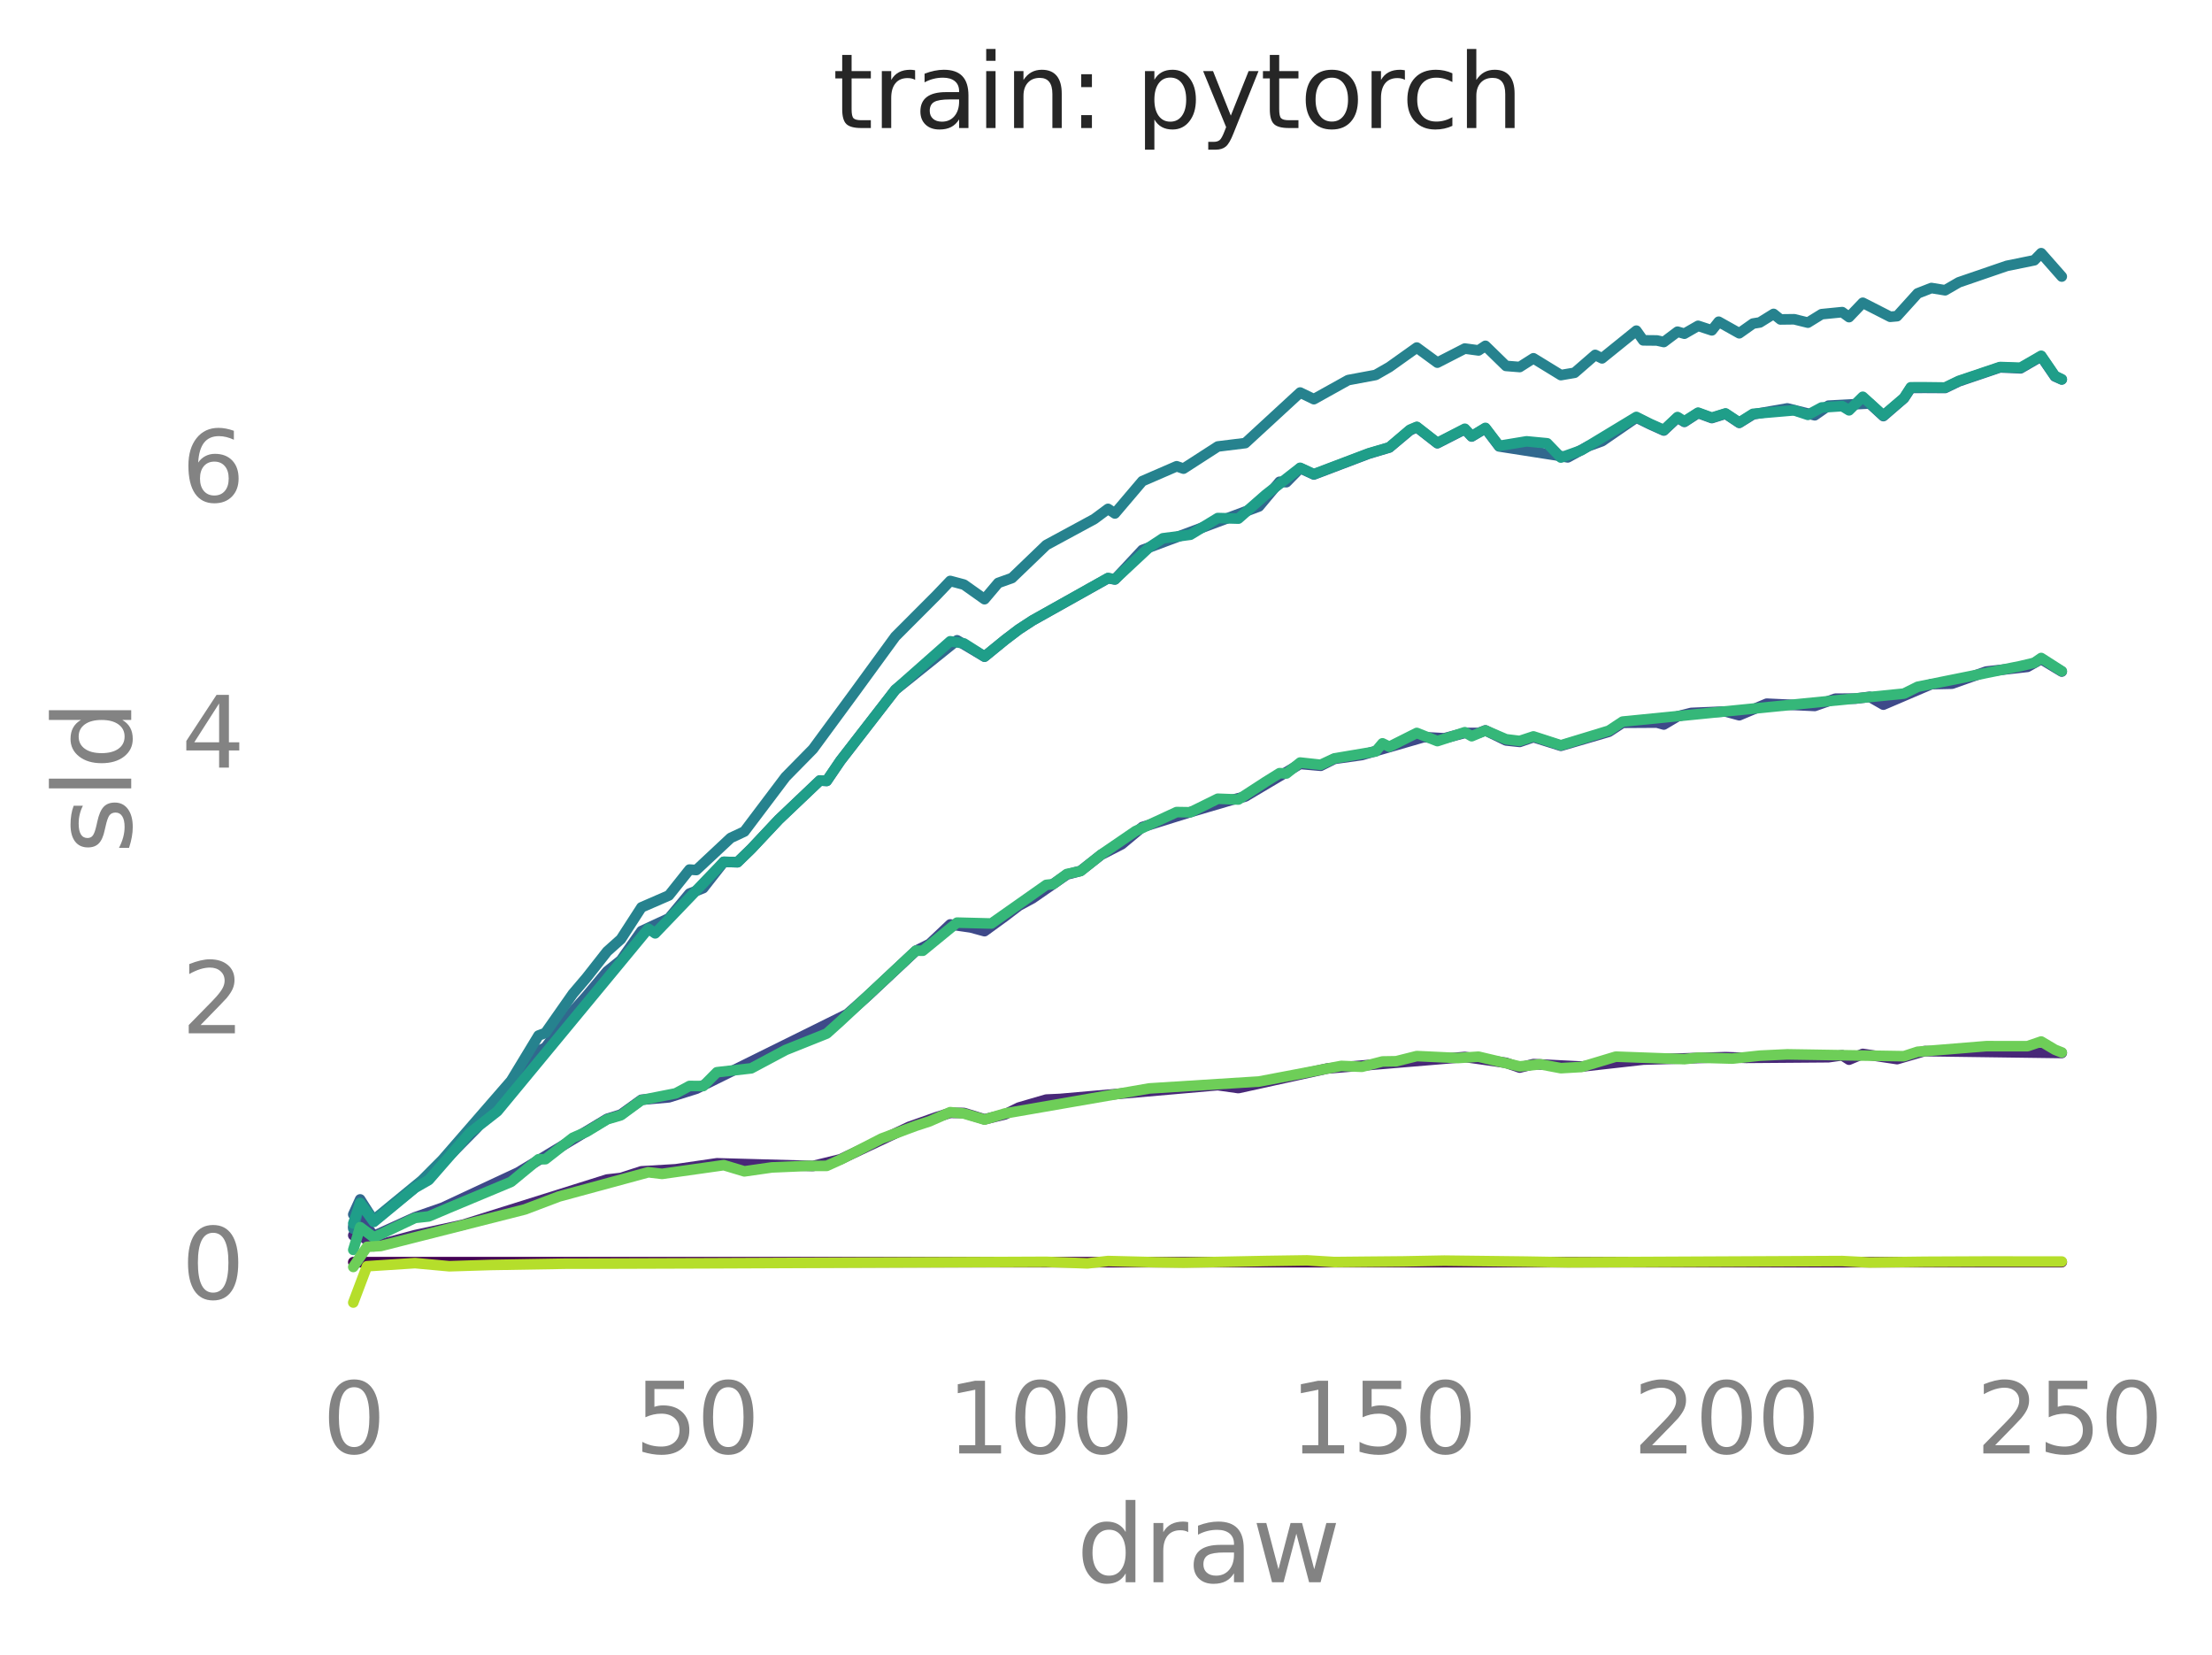 <?xml version="1.0" encoding="utf-8" standalone="no"?>
<!DOCTYPE svg PUBLIC "-//W3C//DTD SVG 1.1//EN"
  "http://www.w3.org/Graphics/SVG/1.1/DTD/svg11.dtd">
<svg xmlns:xlink="http://www.w3.org/1999/xlink" width="313.529pt" height="234.534pt" viewBox="0 0 313.529 234.534" xmlns="http://www.w3.org/2000/svg" version="1.1">
 <defs>
  <style type="text/css">*{stroke-linejoin: round; stroke-linecap: butt}</style>
 </defs>
 <g id="figure_1">
  <g id="patch_1">
   <path d="M 0 234.534 
L 313.529 234.534 
L 313.529 0 
L 0 0 
L 0 234.534 
z
" style="fill: none"/>
  </g>
  <g id="axes_1">
   <g id="patch_2">
    <path d="M 37.966 192.01 
L 304.342 192.01 
L 304.342 28.443 
L 37.966 28.443 
L 37.966 192.01 
z
" style="fill: none"/>
   </g>
   <g id="matplotlib.axis_1">
    <g id="xtick_1">
     <g id="text_1">
      <!-- 0 -->
      <g style="fill: #838383" transform="translate(45.699 205.958) scale(0.138 -0.138)">
       <defs>
        <path id="DejaVuSans-30" d="M 2034 4250 
Q 1547 4250 1301 3770 
Q 1056 3291 1056 2328 
Q 1056 1369 1301 889 
Q 1547 409 2034 409 
Q 2525 409 2770 889 
Q 3016 1369 3016 2328 
Q 3016 3291 2770 3770 
Q 2525 4250 2034 4250 
z
M 2034 4750 
Q 2819 4750 3233 4129 
Q 3647 3509 3647 2328 
Q 3647 1150 3233 529 
Q 2819 -91 2034 -91 
Q 1250 -91 836 529 
Q 422 1150 422 2328 
Q 422 3509 836 4129 
Q 1250 4750 2034 4750 
z
" transform="scale(0.016)"/>
       </defs>
       <use xlink:href="#DejaVuSans-30"/>
      </g>
     </g>
    </g>
    <g id="xtick_2">
     <g id="text_2">
      <!-- 50 -->
      <g style="fill: #838383" transform="translate(89.952 205.958) scale(0.138 -0.138)">
       <defs>
        <path id="DejaVuSans-35" d="M 691 4666 
L 3169 4666 
L 3169 4134 
L 1269 4134 
L 1269 2991 
Q 1406 3038 1543 3061 
Q 1681 3084 1819 3084 
Q 2600 3084 3056 2656 
Q 3513 2228 3513 1497 
Q 3513 744 3044 326 
Q 2575 -91 1722 -91 
Q 1428 -91 1123 -41 
Q 819 9 494 109 
L 494 744 
Q 775 591 1075 516 
Q 1375 441 1709 441 
Q 2250 441 2565 725 
Q 2881 1009 2881 1497 
Q 2881 1984 2565 2268 
Q 2250 2553 1709 2553 
Q 1456 2553 1204 2497 
Q 953 2441 691 2322 
L 691 4666 
z
" transform="scale(0.016)"/>
       </defs>
       <use xlink:href="#DejaVuSans-35"/>
       <use xlink:href="#DejaVuSans-30" x="63.623"/>
      </g>
     </g>
    </g>
    <g id="xtick_3">
     <g id="text_3">
      <!-- 100 -->
      <g style="fill: #838383" transform="translate(134.204 205.958) scale(0.138 -0.138)">
       <defs>
        <path id="DejaVuSans-31" d="M 794 531 
L 1825 531 
L 1825 4091 
L 703 3866 
L 703 4441 
L 1819 4666 
L 2450 4666 
L 2450 531 
L 3481 531 
L 3481 0 
L 794 0 
L 794 531 
z
" transform="scale(0.016)"/>
       </defs>
       <use xlink:href="#DejaVuSans-31"/>
       <use xlink:href="#DejaVuSans-30" x="63.623"/>
       <use xlink:href="#DejaVuSans-30" x="127.246"/>
      </g>
     </g>
    </g>
    <g id="xtick_4">
     <g id="text_4">
      <!-- 150 -->
      <g style="fill: #838383" transform="translate(182.831 205.958) scale(0.138 -0.138)">
       <use xlink:href="#DejaVuSans-31"/>
       <use xlink:href="#DejaVuSans-35" x="63.623"/>
       <use xlink:href="#DejaVuSans-30" x="127.246"/>
      </g>
     </g>
    </g>
    <g id="xtick_5">
     <g id="text_5">
      <!-- 200 -->
      <g style="fill: #838383" transform="translate(231.457 205.958) scale(0.138 -0.138)">
       <defs>
        <path id="DejaVuSans-32" d="M 1228 531 
L 3431 531 
L 3431 0 
L 469 0 
L 469 531 
Q 828 903 1448 1529 
Q 2069 2156 2228 2338 
Q 2531 2678 2651 2914 
Q 2772 3150 2772 3378 
Q 2772 3750 2511 3984 
Q 2250 4219 1831 4219 
Q 1534 4219 1204 4116 
Q 875 4013 500 3803 
L 500 4441 
Q 881 4594 1212 4672 
Q 1544 4750 1819 4750 
Q 2544 4750 2975 4387 
Q 3406 4025 3406 3419 
Q 3406 3131 3298 2873 
Q 3191 2616 2906 2266 
Q 2828 2175 2409 1742 
Q 1991 1309 1228 531 
z
" transform="scale(0.016)"/>
       </defs>
       <use xlink:href="#DejaVuSans-32"/>
       <use xlink:href="#DejaVuSans-30" x="63.623"/>
       <use xlink:href="#DejaVuSans-30" x="127.246"/>
      </g>
     </g>
    </g>
    <g id="xtick_6">
     <g id="text_6">
      <!-- 250 -->
      <g style="fill: #838383" transform="translate(280.084 205.958) scale(0.138 -0.138)">
       <use xlink:href="#DejaVuSans-32"/>
       <use xlink:href="#DejaVuSans-35" x="63.623"/>
       <use xlink:href="#DejaVuSans-30" x="127.246"/>
      </g>
     </g>
    </g>
    <g id="text_7">
     <!-- draw -->
     <g style="fill: #838383" transform="translate(152.579 224.215) scale(0.15 -0.15)">
      <defs>
       <path id="DejaVuSans-64" d="M 2906 2969 
L 2906 4863 
L 3481 4863 
L 3481 0 
L 2906 0 
L 2906 525 
Q 2725 213 2448 61 
Q 2172 -91 1784 -91 
Q 1150 -91 751 415 
Q 353 922 353 1747 
Q 353 2572 751 3078 
Q 1150 3584 1784 3584 
Q 2172 3584 2448 3432 
Q 2725 3281 2906 2969 
z
M 947 1747 
Q 947 1113 1208 752 
Q 1469 391 1925 391 
Q 2381 391 2643 752 
Q 2906 1113 2906 1747 
Q 2906 2381 2643 2742 
Q 2381 3103 1925 3103 
Q 1469 3103 1208 2742 
Q 947 2381 947 1747 
z
" transform="scale(0.016)"/>
       <path id="DejaVuSans-72" d="M 2631 2963 
Q 2534 3019 2420 3045 
Q 2306 3072 2169 3072 
Q 1681 3072 1420 2755 
Q 1159 2438 1159 1844 
L 1159 0 
L 581 0 
L 581 3500 
L 1159 3500 
L 1159 2956 
Q 1341 3275 1631 3429 
Q 1922 3584 2338 3584 
Q 2397 3584 2469 3576 
Q 2541 3569 2628 3553 
L 2631 2963 
z
" transform="scale(0.016)"/>
       <path id="DejaVuSans-61" d="M 2194 1759 
Q 1497 1759 1228 1600 
Q 959 1441 959 1056 
Q 959 750 1161 570 
Q 1363 391 1709 391 
Q 2188 391 2477 730 
Q 2766 1069 2766 1631 
L 2766 1759 
L 2194 1759 
z
M 3341 1997 
L 3341 0 
L 2766 0 
L 2766 531 
Q 2569 213 2275 61 
Q 1981 -91 1556 -91 
Q 1019 -91 701 211 
Q 384 513 384 1019 
Q 384 1609 779 1909 
Q 1175 2209 1959 2209 
L 2766 2209 
L 2766 2266 
Q 2766 2663 2505 2880 
Q 2244 3097 1772 3097 
Q 1472 3097 1187 3025 
Q 903 2953 641 2809 
L 641 3341 
Q 956 3463 1253 3523 
Q 1550 3584 1831 3584 
Q 2591 3584 2966 3190 
Q 3341 2797 3341 1997 
z
" transform="scale(0.016)"/>
       <path id="DejaVuSans-77" d="M 269 3500 
L 844 3500 
L 1563 769 
L 2278 3500 
L 2956 3500 
L 3675 769 
L 4391 3500 
L 4966 3500 
L 4050 0 
L 3372 0 
L 2619 2869 
L 1863 0 
L 1184 0 
L 269 3500 
z
" transform="scale(0.016)"/>
      </defs>
      <use xlink:href="#DejaVuSans-64"/>
      <use xlink:href="#DejaVuSans-72" x="63.477"/>
      <use xlink:href="#DejaVuSans-61" x="104.59"/>
      <use xlink:href="#DejaVuSans-77" x="165.869"/>
     </g>
    </g>
   </g>
   <g id="matplotlib.axis_2">
    <g id="ytick_1">
     <g id="text_8">
      <!-- 0 -->
      <g style="fill: #838383" transform="translate(25.717 184.076) scale(0.138 -0.138)">
       <use xlink:href="#DejaVuSans-30"/>
      </g>
     </g>
    </g>
    <g id="ytick_2">
     <g id="text_9">
      <!-- 2 -->
      <g style="fill: #838383" transform="translate(25.717 146.424) scale(0.138 -0.138)">
       <use xlink:href="#DejaVuSans-32"/>
      </g>
     </g>
    </g>
    <g id="ytick_3">
     <g id="text_10">
      <!-- 4 -->
      <g style="fill: #838383" transform="translate(25.717 108.771) scale(0.138 -0.138)">
       <defs>
        <path id="DejaVuSans-34" d="M 2419 4116 
L 825 1625 
L 2419 1625 
L 2419 4116 
z
M 2253 4666 
L 3047 4666 
L 3047 1625 
L 3713 1625 
L 3713 1100 
L 3047 1100 
L 3047 0 
L 2419 0 
L 2419 1100 
L 313 1100 
L 313 1709 
L 2253 4666 
z
" transform="scale(0.016)"/>
       </defs>
       <use xlink:href="#DejaVuSans-34"/>
      </g>
     </g>
    </g>
    <g id="ytick_4">
     <g id="text_11">
      <!-- 6 -->
      <g style="fill: #838383" transform="translate(25.717 71.118) scale(0.138 -0.138)">
       <defs>
        <path id="DejaVuSans-36" d="M 2113 2584 
Q 1688 2584 1439 2293 
Q 1191 2003 1191 1497 
Q 1191 994 1439 701 
Q 1688 409 2113 409 
Q 2538 409 2786 701 
Q 3034 994 3034 1497 
Q 3034 2003 2786 2293 
Q 2538 2584 2113 2584 
z
M 3366 4563 
L 3366 3988 
Q 3128 4100 2886 4159 
Q 2644 4219 2406 4219 
Q 1781 4219 1451 3797 
Q 1122 3375 1075 2522 
Q 1259 2794 1537 2939 
Q 1816 3084 2150 3084 
Q 2853 3084 3261 2657 
Q 3669 2231 3669 1497 
Q 3669 778 3244 343 
Q 2819 -91 2113 -91 
Q 1303 -91 875 529 
Q 447 1150 447 2328 
Q 447 3434 972 4092 
Q 1497 4750 2381 4750 
Q 2619 4750 2861 4703 
Q 3103 4656 3366 4563 
z
" transform="scale(0.016)"/>
       </defs>
       <use xlink:href="#DejaVuSans-36"/>
      </g>
     </g>
    </g>
    <g id="text_12">
     <!-- sld -->
     <g style="fill: #838383" transform="translate(18.598 120.978) rotate(-90) scale(0.15 -0.15)">
      <defs>
       <path id="DejaVuSans-73" d="M 2834 3397 
L 2834 2853 
Q 2591 2978 2328 3040 
Q 2066 3103 1784 3103 
Q 1356 3103 1142 2972 
Q 928 2841 928 2578 
Q 928 2378 1081 2264 
Q 1234 2150 1697 2047 
L 1894 2003 
Q 2506 1872 2764 1633 
Q 3022 1394 3022 966 
Q 3022 478 2636 193 
Q 2250 -91 1575 -91 
Q 1294 -91 989 -36 
Q 684 19 347 128 
L 347 722 
Q 666 556 975 473 
Q 1284 391 1588 391 
Q 1994 391 2212 530 
Q 2431 669 2431 922 
Q 2431 1156 2273 1281 
Q 2116 1406 1581 1522 
L 1381 1569 
Q 847 1681 609 1914 
Q 372 2147 372 2553 
Q 372 3047 722 3315 
Q 1072 3584 1716 3584 
Q 2034 3584 2315 3537 
Q 2597 3491 2834 3397 
z
" transform="scale(0.016)"/>
       <path id="DejaVuSans-6c" d="M 603 4863 
L 1178 4863 
L 1178 0 
L 603 0 
L 603 4863 
z
" transform="scale(0.016)"/>
      </defs>
      <use xlink:href="#DejaVuSans-73"/>
      <use xlink:href="#DejaVuSans-6c" x="52.1"/>
      <use xlink:href="#DejaVuSans-64" x="79.883"/>
     </g>
    </g>
   </g>
   <g id="line2d_1">
    <path d="M 50.074 178.853 
L 292.234 178.853 
L 292.234 178.853 
" clip-path="url(#pd9c3284f98)" style="fill: none; stroke: #440154; stroke-width: 1.5; stroke-linecap: round"/>
   </g>
   <g id="line2d_2">
    <path d="M 50.074 175.055 
L 51.046 174.886 
L 52.991 176.599 
L 58.826 175.028 
L 65.634 173.555 
L 86.057 167.143 
L 88.002 166.925 
L 90.92 165.983 
L 95.783 165.695 
L 101.618 164.845 
L 115.233 165.223 
L 119.123 164.277 
L 128.849 159.681 
L 132.739 158.309 
L 134.684 157.696 
L 136.629 157.713 
L 139.546 158.611 
L 142.464 157.904 
L 144.409 156.947 
L 148.299 155.815 
L 150.244 155.727 
L 172.612 153.769 
L 175.53 154.183 
L 188.173 151.402 
L 207.624 149.778 
L 209.569 150.046 
L 213.459 150.606 
L 215.404 151.28 
L 217.349 150.789 
L 224.157 151.134 
L 232.909 150.152 
L 244.58 149.802 
L 247.497 149.9 
L 259.168 149.81 
L 261.113 149.541 
L 262.085 150.159 
L 264.03 149.345 
L 268.893 150.078 
L 272.783 148.946 
L 292.234 149.211 
L 292.234 149.211 
" clip-path="url(#pd9c3284f98)" style="fill: none; stroke: #482878; stroke-width: 1.5; stroke-linecap: round"/>
   </g>
   <g id="line2d_3">
    <path d="M 50.074 173.815 
L 51.046 172.659 
L 52.991 175.144 
L 58.826 172.494 
L 62.717 171.14 
L 73.414 166.156 
L 86.057 158.543 
L 88.002 157.938 
L 90.92 155.838 
L 94.81 155.494 
L 98.7 154.278 
L 120.096 143.696 
L 123.013 141.108 
L 129.821 134.73 
L 131.766 133.756 
L 134.684 130.998 
L 137.601 131.419 
L 139.546 131.948 
L 142.464 129.831 
L 144.409 128.343 
L 146.354 127.292 
L 151.217 123.925 
L 153.162 123.411 
L 156.079 121.126 
L 158.997 119.633 
L 161.915 117.194 
L 168.722 115.073 
L 174.558 113.359 
L 176.503 112.871 
L 184.283 108.253 
L 187.2 108.511 
L 189.145 107.536 
L 193.036 106.988 
L 201.788 104.456 
L 204.706 104.616 
L 207.624 103.86 
L 209.569 103.865 
L 210.541 103.5 
L 213.459 104.921 
L 215.404 105.128 
L 217.349 104.461 
L 221.239 105.681 
L 228.047 103.692 
L 229.992 102.421 
L 234.854 102.392 
L 235.827 102.665 
L 237.772 101.513 
L 239.717 101.026 
L 244.58 100.822 
L 246.525 101.352 
L 250.415 99.717 
L 257.223 100.033 
L 260.14 99.008 
L 263.058 98.992 
L 265.003 98.738 
L 266.948 99.852 
L 273.756 96.943 
L 276.673 96.88 
L 281.536 95.161 
L 287.371 94.494 
L 289.316 93.401 
L 292.234 95.159 
L 292.234 95.159 
" clip-path="url(#pd9c3284f98)" style="fill: none; stroke: #3e4989; stroke-width: 1.5; stroke-linecap: round"/>
   </g>
   <g id="line2d_4">
    <path d="M 50.074 172.095 
L 51.046 169.961 
L 52.991 173.014 
L 58.826 168.286 
L 61.744 165.746 
L 67.579 159.841 
L 76.332 148.902 
L 77.304 148.443 
L 81.195 143.299 
L 83.14 141.125 
L 86.057 137.641 
L 88.002 136.075 
L 90.92 131.939 
L 94.81 130.129 
L 97.728 126.625 
L 99.673 125.852 
L 102.59 122.13 
L 104.535 122.178 
L 106.48 120.285 
L 110.371 116.14 
L 116.206 110.601 
L 117.178 110.665 
L 119.123 107.809 
L 126.904 97.755 
L 135.656 90.734 
L 139.546 93.057 
L 142.464 90.667 
L 144.409 89.192 
L 146.354 87.926 
L 157.052 81.938 
L 158.025 82.109 
L 161.915 77.934 
L 178.448 71.762 
L 181.365 68.272 
L 182.338 68.325 
L 184.283 66.342 
L 186.228 67.239 
L 194.008 64.286 
L 196.926 63.417 
L 199.843 60.98 
L 200.816 60.535 
L 203.733 62.811 
L 207.624 60.83 
L 208.596 61.856 
L 210.541 60.695 
L 212.486 63.257 
L 220.266 64.471 
L 222.212 64.812 
L 225.129 63.223 
L 227.074 62.516 
L 231.937 59.171 
L 233.882 60.129 
L 235.827 61.005 
L 237.772 59.183 
L 238.745 59.787 
L 240.69 58.526 
L 242.635 59.242 
L 244.58 58.629 
L 246.525 59.926 
L 248.47 58.722 
L 253.332 57.873 
L 257.223 58.844 
L 259.168 57.484 
L 265.003 57.173 
L 266.948 58.962 
L 269.866 56.442 
L 270.838 54.971 
L 272.783 54.96 
L 275.701 54.977 
L 277.646 54.039 
L 283.481 52.063 
L 286.399 52.193 
L 289.316 50.5 
L 291.261 53.342 
L 292.234 53.768 
L 292.234 53.768 
" clip-path="url(#pd9c3284f98)" style="fill: none; stroke: #31688e; stroke-width: 1.5; stroke-linecap: round"/>
   </g>
   <g id="line2d_5">
    <path d="M 50.074 174.106 
L 51.046 170.466 
L 52.991 172.851 
L 59.799 167.267 
L 62.717 164.336 
L 72.442 153.152 
L 76.332 146.74 
L 77.304 146.374 
L 81.195 140.823 
L 83.14 138.536 
L 86.057 134.825 
L 88.002 133.085 
L 90.92 128.575 
L 94.81 126.884 
L 97.728 123.223 
L 98.7 123.286 
L 103.563 118.739 
L 105.508 117.83 
L 111.343 110.098 
L 115.233 106.14 
L 121.068 98.204 
L 126.904 90.204 
L 132.739 84.359 
L 134.684 82.323 
L 136.629 82.84 
L 139.546 84.907 
L 141.491 82.605 
L 143.437 81.909 
L 148.299 77.235 
L 155.107 73.55 
L 157.052 72.11 
L 158.025 72.759 
L 161.915 68.18 
L 166.777 66.072 
L 167.75 66.406 
L 172.612 63.268 
L 176.503 62.788 
L 184.283 55.625 
L 186.228 56.564 
L 191.091 53.86 
L 194.981 53.133 
L 196.926 52.018 
L 200.816 49.25 
L 203.733 51.387 
L 207.624 49.392 
L 209.569 49.656 
L 210.541 49.007 
L 213.459 51.851 
L 215.404 52.007 
L 217.349 50.771 
L 221.239 53.154 
L 223.184 52.822 
L 226.102 50.291 
L 227.074 50.781 
L 231.937 46.857 
L 232.909 48.228 
L 234.854 48.247 
L 235.827 48.464 
L 237.772 47.004 
L 238.745 47.285 
L 240.69 46.171 
L 242.635 46.811 
L 243.607 45.59 
L 246.525 47.225 
L 248.47 45.851 
L 249.442 45.691 
L 251.387 44.484 
L 252.36 45.265 
L 254.305 45.241 
L 256.25 45.719 
L 258.195 44.52 
L 261.113 44.23 
L 262.085 44.938 
L 264.03 42.904 
L 267.92 44.889 
L 268.893 44.802 
L 271.811 41.574 
L 273.756 40.814 
L 275.701 41.131 
L 277.646 40.007 
L 284.453 37.672 
L 288.344 36.88 
L 289.316 35.877 
L 292.234 39.187 
L 292.234 39.187 
" clip-path="url(#pd9c3284f98)" style="fill: none; stroke: #26828e; stroke-width: 1.5; stroke-linecap: round"/>
   </g>
   <g id="line2d_6">
    <path d="M 50.074 173.365 
L 51.046 170.476 
L 52.991 173.146 
L 58.826 168.323 
L 60.771 167.211 
L 66.607 160.516 
L 70.497 157.471 
L 91.892 131.594 
L 92.865 132.259 
L 102.59 122.122 
L 104.535 122.178 
L 106.48 120.291 
L 110.371 116.149 
L 116.206 110.597 
L 117.178 110.647 
L 119.123 107.778 
L 126.904 97.749 
L 134.684 90.873 
L 136.629 91.176 
L 139.546 93.029 
L 142.464 90.664 
L 144.409 89.182 
L 146.354 87.911 
L 157.052 81.911 
L 158.025 82.095 
L 162.887 77.559 
L 164.832 76.279 
L 168.722 75.774 
L 172.612 73.41 
L 175.53 73.489 
L 179.42 70.087 
L 184.283 66.292 
L 186.228 67.188 
L 194.008 64.243 
L 196.926 63.387 
L 199.843 60.895 
L 200.816 60.487 
L 203.733 62.763 
L 207.624 60.758 
L 208.596 61.813 
L 210.541 60.634 
L 212.486 63.184 
L 216.376 62.54 
L 219.294 62.818 
L 221.239 64.835 
L 224.157 63.794 
L 231.937 59.084 
L 233.882 60.062 
L 235.827 60.93 
L 237.772 59.101 
L 238.745 59.713 
L 240.69 58.478 
L 242.635 59.184 
L 244.58 58.586 
L 246.525 59.876 
L 248.47 58.643 
L 254.305 58.143 
L 256.25 58.787 
L 258.195 57.742 
L 261.113 57.549 
L 262.085 58.144 
L 264.03 56.225 
L 266.948 58.882 
L 269.866 56.392 
L 270.838 54.883 
L 272.783 54.878 
L 275.701 54.912 
L 277.646 53.973 
L 283.481 52.007 
L 286.399 52.104 
L 289.316 50.417 
L 291.261 53.258 
L 292.234 53.755 
L 292.234 53.755 
" clip-path="url(#pd9c3284f98)" style="fill: none; stroke: #1f9e89; stroke-width: 1.5; stroke-linecap: round"/>
   </g>
   <g id="line2d_7">
    <path d="M 50.074 177.109 
L 51.046 173.892 
L 52.991 175.349 
L 58.826 172.581 
L 60.771 172.371 
L 63.689 171.129 
L 72.442 167.473 
L 76.332 164.273 
L 77.304 164.262 
L 81.195 161.226 
L 83.14 160.379 
L 86.057 158.608 
L 88.002 158.036 
L 90.92 155.891 
L 95.783 154.932 
L 97.728 153.887 
L 99.673 153.899 
L 101.618 151.94 
L 106.48 151.387 
L 111.343 148.792 
L 117.178 146.457 
L 119.123 144.71 
L 129.821 134.706 
L 130.794 134.723 
L 135.656 130.74 
L 140.519 130.864 
L 148.299 125.391 
L 149.272 125.284 
L 151.217 123.851 
L 153.162 123.431 
L 156.079 121.098 
L 160.942 117.773 
L 166.777 115.074 
L 168.722 115.104 
L 172.612 113.184 
L 175.53 113.294 
L 179.42 110.768 
L 181.365 109.56 
L 182.338 109.606 
L 184.283 108.058 
L 187.2 108.374 
L 189.145 107.469 
L 194.981 106.489 
L 195.953 105.336 
L 196.926 105.818 
L 200.816 103.862 
L 203.733 105.016 
L 207.624 103.758 
L 208.596 104.323 
L 210.541 103.51 
L 213.459 104.757 
L 215.404 104.995 
L 217.349 104.353 
L 221.239 105.615 
L 228.047 103.54 
L 229.992 102.253 
L 269.866 98.287 
L 271.811 97.319 
L 286.399 94.382 
L 288.344 93.92 
L 289.316 93.241 
L 292.234 95.111 
L 292.234 95.111 
" clip-path="url(#pd9c3284f98)" style="fill: none; stroke: #35b779; stroke-width: 1.5; stroke-linecap: round"/>
   </g>
   <g id="line2d_8">
    <path d="M 50.074 179.531 
L 52.019 176.681 
L 53.964 176.563 
L 74.387 171.383 
L 79.25 169.543 
L 91.892 166.113 
L 93.837 166.343 
L 102.59 165.106 
L 105.508 165.985 
L 109.398 165.428 
L 114.261 165.218 
L 117.178 165.209 
L 119.123 164.332 
L 124.958 161.335 
L 129.821 159.529 
L 131.766 158.892 
L 134.684 157.597 
L 136.629 157.794 
L 139.546 158.653 
L 142.464 157.779 
L 162.887 154.236 
L 178.448 153.256 
L 190.118 151.044 
L 193.036 151.17 
L 195.953 150.414 
L 197.898 150.383 
L 200.816 149.651 
L 206.651 149.926 
L 209.569 149.737 
L 215.404 151.115 
L 218.321 150.812 
L 221.239 151.364 
L 224.157 151.196 
L 229.019 149.732 
L 238.745 150.086 
L 240.69 149.871 
L 245.552 150.008 
L 249.442 149.592 
L 253.332 149.406 
L 269.866 149.67 
L 271.811 149.036 
L 281.536 148.246 
L 287.371 148.25 
L 289.316 147.587 
L 291.261 148.746 
L 292.234 149.135 
L 292.234 149.135 
" clip-path="url(#pd9c3284f98)" style="fill: none; stroke: #6ece58; stroke-width: 1.5; stroke-linecap: round"/>
   </g>
   <g id="line2d_9">
    <path d="M 50.074 184.575 
L 52.019 179.428 
L 58.826 178.988 
L 63.689 179.431 
L 69.524 179.249 
L 80.222 179.067 
L 84.112 179.064 
L 99.673 179.015 
L 148.299 178.807 
L 154.134 179.027 
L 157.052 178.695 
L 163.86 178.865 
L 167.75 178.922 
L 179.42 178.689 
L 185.255 178.603 
L 189.145 178.839 
L 194.008 178.791 
L 198.871 178.748 
L 204.706 178.637 
L 216.376 178.776 
L 222.212 178.879 
L 261.113 178.696 
L 265.003 178.897 
L 272.783 178.799 
L 281.536 178.761 
L 292.234 178.768 
L 292.234 178.768 
" clip-path="url(#pd9c3284f98)" style="fill: none; stroke: #b5de2b; stroke-width: 1.5; stroke-linecap: round"/>
   </g>
   <g id="patch_3">
    <path d="M 37.966 192.01 
L 37.966 28.443 
" style="fill: none"/>
   </g>
   <g id="patch_4">
    <path d="M 304.342 192.01 
L 304.342 28.443 
" style="fill: none"/>
   </g>
   <g id="patch_5">
    <path d="M 37.966 192.01 
L 304.342 192.01 
" style="fill: none"/>
   </g>
   <g id="patch_6">
    <path d="M 37.966 28.443 
L 304.342 28.443 
" style="fill: none"/>
   </g>
  </g>
  <g id="text_13">
   <!-- train: pytorch -->
   <g style="fill: #262626" transform="translate(118.005 18.142) scale(0.144 -0.144)">
    <defs>
     <path id="DejaVuSans-74" d="M 1172 4494 
L 1172 3500 
L 2356 3500 
L 2356 3053 
L 1172 3053 
L 1172 1153 
Q 1172 725 1289 603 
Q 1406 481 1766 481 
L 2356 481 
L 2356 0 
L 1766 0 
Q 1100 0 847 248 
Q 594 497 594 1153 
L 594 3053 
L 172 3053 
L 172 3500 
L 594 3500 
L 594 4494 
L 1172 4494 
z
" transform="scale(0.016)"/>
     <path id="DejaVuSans-69" d="M 603 3500 
L 1178 3500 
L 1178 0 
L 603 0 
L 603 3500 
z
M 603 4863 
L 1178 4863 
L 1178 4134 
L 603 4134 
L 603 4863 
z
" transform="scale(0.016)"/>
     <path id="DejaVuSans-6e" d="M 3513 2113 
L 3513 0 
L 2938 0 
L 2938 2094 
Q 2938 2591 2744 2837 
Q 2550 3084 2163 3084 
Q 1697 3084 1428 2787 
Q 1159 2491 1159 1978 
L 1159 0 
L 581 0 
L 581 3500 
L 1159 3500 
L 1159 2956 
Q 1366 3272 1645 3428 
Q 1925 3584 2291 3584 
Q 2894 3584 3203 3211 
Q 3513 2838 3513 2113 
z
" transform="scale(0.016)"/>
     <path id="DejaVuSans-3a" d="M 750 794 
L 1409 794 
L 1409 0 
L 750 0 
L 750 794 
z
M 750 3309 
L 1409 3309 
L 1409 2516 
L 750 2516 
L 750 3309 
z
" transform="scale(0.016)"/>
     <path id="DejaVuSans-20" transform="scale(0.016)"/>
     <path id="DejaVuSans-70" d="M 1159 525 
L 1159 -1331 
L 581 -1331 
L 581 3500 
L 1159 3500 
L 1159 2969 
Q 1341 3281 1617 3432 
Q 1894 3584 2278 3584 
Q 2916 3584 3314 3078 
Q 3713 2572 3713 1747 
Q 3713 922 3314 415 
Q 2916 -91 2278 -91 
Q 1894 -91 1617 61 
Q 1341 213 1159 525 
z
M 3116 1747 
Q 3116 2381 2855 2742 
Q 2594 3103 2138 3103 
Q 1681 3103 1420 2742 
Q 1159 2381 1159 1747 
Q 1159 1113 1420 752 
Q 1681 391 2138 391 
Q 2594 391 2855 752 
Q 3116 1113 3116 1747 
z
" transform="scale(0.016)"/>
     <path id="DejaVuSans-79" d="M 2059 -325 
Q 1816 -950 1584 -1140 
Q 1353 -1331 966 -1331 
L 506 -1331 
L 506 -850 
L 844 -850 
Q 1081 -850 1212 -737 
Q 1344 -625 1503 -206 
L 1606 56 
L 191 3500 
L 800 3500 
L 1894 763 
L 2988 3500 
L 3597 3500 
L 2059 -325 
z
" transform="scale(0.016)"/>
     <path id="DejaVuSans-6f" d="M 1959 3097 
Q 1497 3097 1228 2736 
Q 959 2375 959 1747 
Q 959 1119 1226 758 
Q 1494 397 1959 397 
Q 2419 397 2687 759 
Q 2956 1122 2956 1747 
Q 2956 2369 2687 2733 
Q 2419 3097 1959 3097 
z
M 1959 3584 
Q 2709 3584 3137 3096 
Q 3566 2609 3566 1747 
Q 3566 888 3137 398 
Q 2709 -91 1959 -91 
Q 1206 -91 779 398 
Q 353 888 353 1747 
Q 353 2609 779 3096 
Q 1206 3584 1959 3584 
z
" transform="scale(0.016)"/>
     <path id="DejaVuSans-63" d="M 3122 3366 
L 3122 2828 
Q 2878 2963 2633 3030 
Q 2388 3097 2138 3097 
Q 1578 3097 1268 2742 
Q 959 2388 959 1747 
Q 959 1106 1268 751 
Q 1578 397 2138 397 
Q 2388 397 2633 464 
Q 2878 531 3122 666 
L 3122 134 
Q 2881 22 2623 -34 
Q 2366 -91 2075 -91 
Q 1284 -91 818 406 
Q 353 903 353 1747 
Q 353 2603 823 3093 
Q 1294 3584 2113 3584 
Q 2378 3584 2631 3529 
Q 2884 3475 3122 3366 
z
" transform="scale(0.016)"/>
     <path id="DejaVuSans-68" d="M 3513 2113 
L 3513 0 
L 2938 0 
L 2938 2094 
Q 2938 2591 2744 2837 
Q 2550 3084 2163 3084 
Q 1697 3084 1428 2787 
Q 1159 2491 1159 1978 
L 1159 0 
L 581 0 
L 581 4863 
L 1159 4863 
L 1159 2956 
Q 1366 3272 1645 3428 
Q 1925 3584 2291 3584 
Q 2894 3584 3203 3211 
Q 3513 2838 3513 2113 
z
" transform="scale(0.016)"/>
    </defs>
    <use xlink:href="#DejaVuSans-74"/>
    <use xlink:href="#DejaVuSans-72" x="39.209"/>
    <use xlink:href="#DejaVuSans-61" x="80.322"/>
    <use xlink:href="#DejaVuSans-69" x="141.602"/>
    <use xlink:href="#DejaVuSans-6e" x="169.385"/>
    <use xlink:href="#DejaVuSans-3a" x="232.764"/>
    <use xlink:href="#DejaVuSans-20" x="266.455"/>
    <use xlink:href="#DejaVuSans-70" x="298.242"/>
    <use xlink:href="#DejaVuSans-79" x="361.719"/>
    <use xlink:href="#DejaVuSans-74" x="420.898"/>
    <use xlink:href="#DejaVuSans-6f" x="460.107"/>
    <use xlink:href="#DejaVuSans-72" x="521.289"/>
    <use xlink:href="#DejaVuSans-63" x="560.152"/>
    <use xlink:href="#DejaVuSans-68" x="615.133"/>
   </g>
  </g>
 </g>
 <defs>
  <clipPath id="pd9c3284f98">
   <rect x="37.966" y="28.443" width="266.376" height="163.567"/>
  </clipPath>
 </defs>
</svg>

